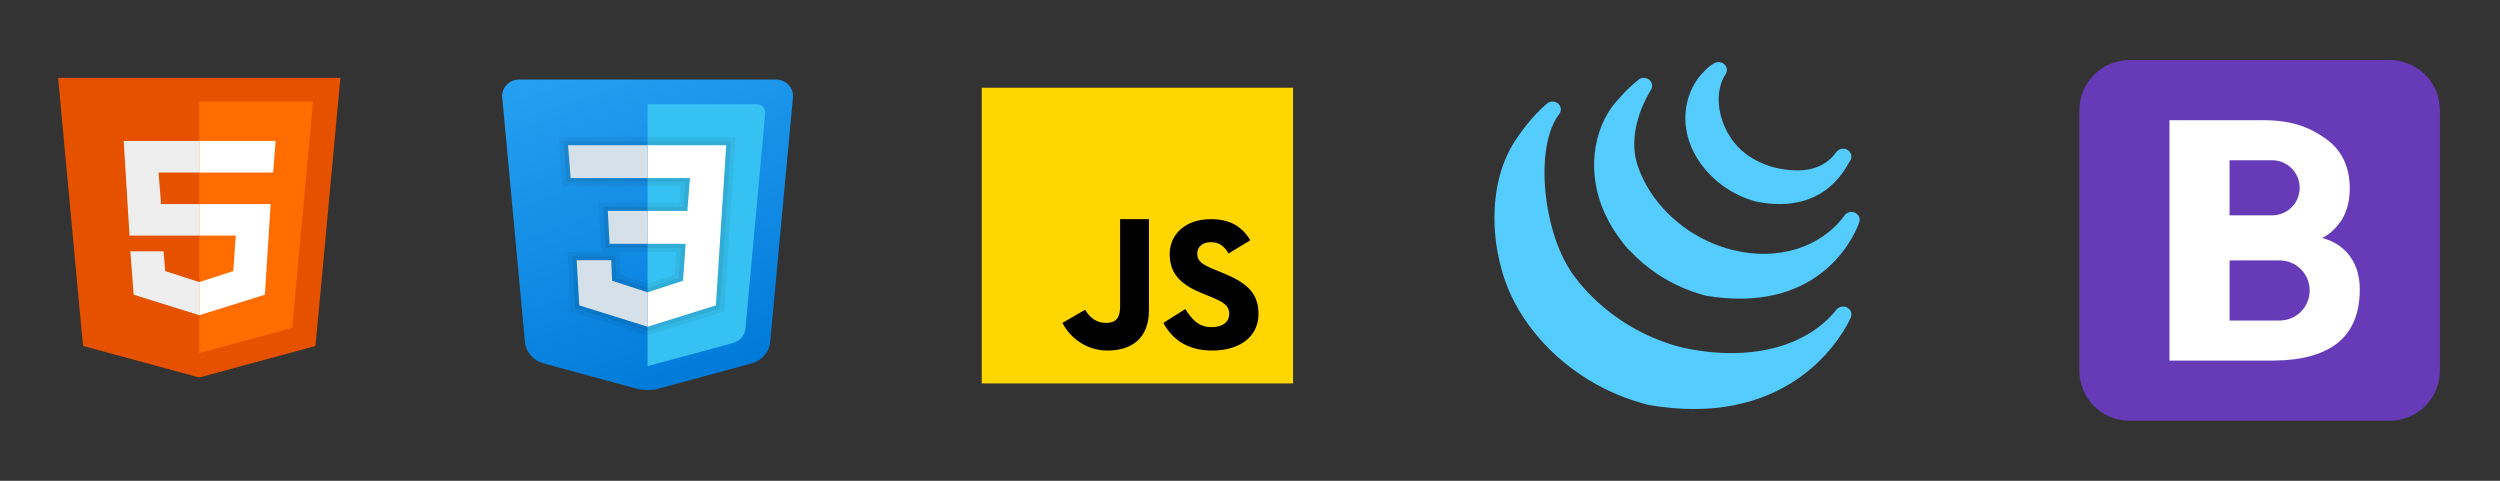 <svg width="260" height="50" viewBox="0 0 260 50" fill="none" xmlns="http://www.w3.org/2000/svg">
<rect x="0" y="0" width="260" height="50" fill="#333333" stroke="none"/>
<path d="M35.401 8.1H6.044L8.634 35.98L20.723 39.26L32.811 35.98L35.401 8.1Z" fill="#E65100"/>
<path d="M20.722 10.56V36.718L30.393 34.094L32.551 10.56H20.722Z" fill="#FF6D00"/>
<path d="M20.722 24.5V21.22H28.148L27.544 30.65L20.722 32.782V29.338L24.262 28.19L24.521 24.5H20.722V24.5ZM28.407 17.94L28.666 14.66H20.722V17.94H28.407Z" fill="white"/>
<path d="M20.723 29.338V32.782L13.901 30.65L13.556 26.14H17.01L17.182 28.19L20.723 29.338ZM16.492 17.94H20.723V14.66H12.865L13.47 24.5H20.723V21.22H16.751L16.492 17.94Z" fill="#EEEEEE"/>
<path d="M52.231 10.13L54.593 35.558C54.691 36.615 55.466 37.506 56.54 37.797L66.112 40.395C66.92 40.614 67.775 40.614 68.583 40.395L78.155 37.797C79.229 37.506 80.004 36.616 80.102 35.558L82.465 10.13C82.558 9.13 81.73 8.271 80.674 8.271H54.022C52.966 8.271 52.138 9.13 52.231 10.13Z" fill="url(#paint0_linear_57_31)"/>
<path d="M67.348 10.834V38.081L76.231 35.671C76.947 35.476 77.464 34.882 77.528 34.177L79.584 11.762C79.63 11.262 79.217 10.834 78.689 10.834H67.348Z" fill="#35C1F1"/>
<path d="M75.533 15.104H67.348V18.521H71.755L71.485 21.937H67.348V25.354H71.305L71.035 29.198L67.348 30.394V33.981L74.453 31.76L75.083 21.937L75.533 15.104Z" fill="white"/>
<path d="M67.348 15.104V18.521H59.343L59.074 15.104H67.348ZM63.211 21.937L63.391 25.354H67.348V21.937H63.211ZM63.571 27.062H59.973L60.243 31.76L67.348 33.981V30.394L63.66 29.198L63.571 27.062Z" fill="#D6E0E9"/>
<path opacity="0.05" d="M75.533 15.104L75.083 21.938L74.453 31.76L67.348 33.981L60.243 31.76L59.973 27.062H63.57L63.66 29.198L67.348 30.394L71.035 29.198L71.305 25.354H67.348H63.391L63.211 21.938H67.348H71.485L71.755 18.521H67.348H59.343L59.073 15.104H67.348H75.533ZM76.49 14.25H75.533H67.348H59.073H58.104L58.177 15.168L58.446 18.585L58.508 19.375H59.343H67.348H70.785L70.651 21.083H67.348H63.211H62.265L62.312 21.98L62.492 25.397L62.535 26.208H59.973H59.023L59.075 27.109L59.345 31.806L59.378 32.389L59.962 32.572L67.067 34.793L67.348 34.881L67.629 34.793L74.735 32.572L75.314 32.391L75.351 31.812L75.981 21.99L76.43 15.158L76.49 14.25ZM64.435 26.208H67.348H70.344L70.177 28.573L67.348 29.491L64.535 28.579L64.469 27.028L64.435 26.208Z" fill="black"/>
<path opacity="0.07" d="M75.533 15.104L75.083 21.938L74.453 31.761L67.348 33.981L60.243 31.761L59.973 27.063H63.571L63.66 29.198L67.348 30.394L71.036 29.198L71.305 25.354H67.348H63.391L63.211 21.938H67.348H71.485L71.755 18.521H67.348H59.343L59.073 15.104H67.348H75.533ZM76.011 14.677H75.533H67.348H59.073H58.589L58.625 15.136L58.894 18.553L58.926 18.948H59.343H67.348H71.27L71.068 21.511H67.348H63.211H62.738L62.761 21.959L62.941 25.376L62.962 25.781H63.391H67.348H70.825L70.608 28.886L67.348 29.943L64.097 28.889L64.02 27.046L64.002 26.636H63.571H59.973H59.498L59.524 27.086L59.794 31.784L59.811 32.075L60.102 32.166L67.208 34.387L67.348 34.431L67.488 34.387L74.594 32.166L74.883 32.076L74.902 31.786L75.532 21.963L75.981 15.131L76.011 14.677Z" fill="black"/>
<path d="M102.101 39.875V9.125H134.48V39.875H102.101Z" fill="#FFD600"/>
<path d="M123.272 32.142C123.894 33.102 124.571 34.022 126.003 34.022C127.207 34.022 127.838 33.454 127.838 32.668C127.838 31.728 127.185 31.394 125.861 30.846L125.135 30.552C123.041 29.709 121.647 28.651 121.647 26.417C121.647 24.359 123.307 22.792 125.9 22.792C127.746 22.792 129.073 23.4 130.03 24.99L127.769 26.363C127.271 25.519 126.734 25.187 125.9 25.187C125.049 25.187 124.51 25.697 124.51 26.363C124.51 27.186 125.05 27.519 126.296 28.029L127.021 28.323C129.49 29.322 130.883 30.341 130.883 32.634C130.883 35.104 128.828 36.458 126.071 36.458C123.373 36.458 121.842 35.173 120.989 33.581L123.272 32.142ZM112.851 32.212C113.306 32.986 113.998 33.581 114.993 33.581C115.944 33.581 116.492 33.224 116.492 31.836V22.791H119.49V32.274C119.49 35.15 117.733 36.458 115.168 36.458C112.85 36.458 111.177 34.967 110.496 33.581L112.851 32.212Z" fill="#000001"/>
<path d="M178.616 6.466C178.525 6.479 178.434 6.505 178.347 6.543C177.605 6.892 176.761 7.93 176.6 8.135C176.589 8.148 176.579 8.161 176.573 8.174C175.739 9.359 175.294 10.746 175.277 12.19C175.267 13.273 175.49 14.346 175.942 15.381C176.994 17.78 179.18 19.766 181.78 20.695C181.868 20.723 181.952 20.752 182.104 20.803C182.117 20.81 182.246 20.848 182.266 20.852L182.36 20.884C182.495 20.925 182.633 20.967 182.768 20.992C183.453 21.124 184.121 21.198 184.748 21.217C184.856 21.217 184.964 21.22 185.072 21.22C189.804 21.22 191.639 18.049 192.249 16.992C192.31 16.889 192.354 16.806 192.394 16.755C192.394 16.752 192.394 16.752 192.398 16.748C192.664 16.374 192.563 15.864 192.168 15.608C191.777 15.355 191.241 15.451 190.971 15.826H190.968C189.706 17.591 187.548 18.126 184.556 17.421C184.333 17.37 184.09 17.29 183.875 17.213C183.591 17.117 183.308 17.005 183.045 16.883C182.522 16.636 182.03 16.341 181.584 16.015C178.954 14.077 177.925 10.044 179.463 7.716C179.669 7.405 179.632 7.001 179.372 6.729C179.176 6.524 178.893 6.431 178.616 6.466ZM170.967 8.1C170.771 8.097 170.572 8.158 170.41 8.286C169.105 9.295 167.77 10.947 167.712 11.015C167.705 11.027 167.699 11.037 167.689 11.05C165.328 14.314 165.149 18.959 167.237 22.882C167.564 23.504 167.935 24.096 168.329 24.641L168.447 24.801C168.781 25.265 169.156 25.791 169.635 26.201C169.8 26.38 169.979 26.553 170.154 26.72L170.238 26.803L170.309 26.87C170.488 27.034 170.67 27.2 170.859 27.36H170.862C170.876 27.38 170.896 27.392 170.913 27.408C171.125 27.588 171.341 27.758 171.628 27.972L171.706 28.026C171.928 28.196 172.154 28.356 172.387 28.513C172.41 28.529 172.434 28.545 172.458 28.561C172.539 28.613 172.62 28.661 172.701 28.715L172.781 28.766L172.876 28.824C173.048 28.933 173.217 29.032 173.456 29.164C173.611 29.253 173.776 29.343 173.884 29.394C173.932 29.42 173.982 29.445 174.1 29.506L174.363 29.638C174.377 29.644 174.438 29.67 174.451 29.676C174.623 29.759 174.802 29.84 174.981 29.916L175.254 30.032C175.433 30.105 175.615 30.176 175.837 30.256L175.938 30.291C175.945 30.297 176.03 30.326 176.036 30.33C176.198 30.384 176.363 30.439 176.529 30.49L176.906 30.608C177.095 30.669 177.315 30.74 177.554 30.778C178.731 30.964 179.874 31.06 180.957 31.06C181.085 31.06 181.213 31.057 181.338 31.057C190.87 30.858 193.349 23.167 193.372 23.09C193.49 22.703 193.298 22.29 192.914 22.117C192.529 21.944 192.071 22.066 191.831 22.399C189.416 25.749 184.849 27.165 180.198 25.999C179.982 25.948 179.773 25.89 179.514 25.81C179.47 25.797 179.433 25.784 179.362 25.759C179.21 25.714 179.062 25.666 178.893 25.605L178.654 25.518C178.515 25.467 178.377 25.416 178.208 25.346L178.097 25.297C177.891 25.214 177.692 25.121 177.514 25.038L177.021 24.795C176.91 24.743 176.812 24.686 176.66 24.599L176.576 24.554L176.492 24.506C176.367 24.436 176.242 24.362 176.127 24.285L176.046 24.237C176.04 24.234 175.972 24.189 175.965 24.183C175.864 24.122 175.766 24.061 175.672 24.003C175.463 23.863 175.257 23.715 175.018 23.536L174.923 23.462C172.697 21.774 171.051 19.519 170.279 17.101C169.56 14.881 170.093 11.976 171.706 9.33C171.915 8.987 171.837 8.552 171.517 8.295C171.358 8.167 171.163 8.1 170.967 8.1ZM161.466 10.56C161.26 10.56 161.051 10.63 160.886 10.771C159.236 12.178 158.002 14 157.867 14.208C154.339 19.087 155.02 26.668 157.442 31.303C157.489 31.399 157.54 31.492 157.59 31.585L157.624 31.636C157.668 31.729 157.719 31.825 157.735 31.845C157.762 31.905 157.803 31.973 157.82 31.992C157.86 32.072 157.901 32.142 157.975 32.264L158.251 32.716C158.292 32.777 158.332 32.841 158.346 32.863C158.4 32.947 158.457 33.033 158.515 33.12L158.649 33.325C158.69 33.385 158.73 33.44 158.757 33.472C158.892 33.67 159.027 33.869 159.176 34.058C159.182 34.068 159.189 34.074 159.196 34.08L159.25 34.151C159.371 34.318 159.496 34.478 159.607 34.609L160.1 35.202C160.107 35.208 160.16 35.269 160.164 35.275L160.235 35.352C160.383 35.525 160.542 35.698 160.7 35.865C160.724 35.89 160.747 35.913 160.771 35.938C160.923 36.095 161.078 36.252 161.24 36.416L161.395 36.556C161.523 36.685 161.651 36.809 161.786 36.928C161.786 36.931 161.85 36.989 161.85 36.989L161.985 37.107C162.147 37.255 162.316 37.402 162.444 37.505C162.451 37.514 162.572 37.614 162.582 37.62C162.741 37.754 162.899 37.883 163.061 38.008L163.887 38.629C164.026 38.725 164.167 38.821 164.329 38.933C164.383 38.972 164.441 39.01 164.498 39.045C164.522 39.065 164.548 39.084 164.565 39.093L165.186 39.487C165.412 39.628 165.638 39.76 165.914 39.916L166.063 39.997C166.235 40.093 166.41 40.189 166.576 40.272C166.673 40.323 166.771 40.368 166.855 40.41C166.974 40.471 167.102 40.538 167.297 40.628C167.314 40.637 167.452 40.701 167.469 40.708C167.665 40.801 167.864 40.887 168.114 40.993C168.114 40.996 168.194 41.031 168.194 41.031C168.424 41.124 168.646 41.214 168.94 41.326C168.987 41.345 169.034 41.361 169.044 41.364C169.254 41.441 169.473 41.518 169.652 41.579C169.668 41.585 169.759 41.621 169.776 41.627C170.016 41.704 170.252 41.778 170.555 41.867C170.606 41.883 170.66 41.899 170.667 41.899L170.839 41.95C171.048 42.011 171.257 42.075 171.483 42.117C173.088 42.396 174.657 42.54 176.141 42.54H176.144C188.512 42.54 192.452 33.087 192.492 32.991C192.644 32.61 192.479 32.181 192.101 31.982C191.73 31.787 191.258 31.88 190.995 32.203C187.821 36.172 181.834 37.645 174.981 36.15C174.815 36.111 174.647 36.066 174.481 36.018L174.158 35.925C173.938 35.861 173.719 35.791 173.507 35.72C173.503 35.72 173.405 35.685 173.405 35.685C173.217 35.624 173.028 35.554 172.862 35.493L172.674 35.422C172.464 35.343 172.255 35.259 172.053 35.173L171.935 35.125C171.753 35.045 171.577 34.968 171.402 34.884C171.389 34.878 171.25 34.814 171.237 34.811C171.115 34.753 170.994 34.692 170.839 34.612L170.134 34.253C170.063 34.209 169.989 34.167 169.918 34.132C169.706 34.007 169.486 33.882 169.27 33.751C169.22 33.722 169.176 33.69 169.092 33.635C168.943 33.545 168.798 33.453 168.586 33.312L168.501 33.254C168.356 33.158 168.215 33.055 168.097 32.972C168.022 32.921 167.948 32.863 167.827 32.777C167.719 32.697 167.611 32.62 167.51 32.543L167.321 32.396C167.162 32.274 167.014 32.146 166.859 32.021C166.839 32.002 166.822 31.989 166.798 31.973C166.626 31.822 166.451 31.672 166.242 31.483L165.631 30.906C165.483 30.762 165.334 30.615 165.166 30.439C165.011 30.275 164.862 30.112 164.663 29.887L164.299 29.465C164.255 29.404 164.208 29.343 164.151 29.279C164.026 29.119 163.901 28.962 163.776 28.795C160.417 24.401 159.54 15.227 162.157 11.867C162.42 11.53 162.373 11.056 162.043 10.771C161.881 10.63 161.672 10.56 161.466 10.56Z" fill="#54CCFD"/>
<path d="M253.75 38.542C253.75 41.419 251.419 43.75 248.542 43.75H221.458C218.582 43.75 216.25 41.419 216.25 38.542V11.458C216.25 8.581 218.582 6.25 221.458 6.25H248.542C251.419 6.25 253.75 8.581 253.75 11.458V38.542Z" fill="#673AB7"/>
<path d="M244.406 26.667C243.729 25.729 242.75 25.083 241.49 24.74C241.49 24.74 242.552 24.354 243.51 22.917C244.083 22 244.375 20.896 244.375 19.604C244.375 17.365 243.562 15.646 241.937 14.469C240.312 13.292 238.479 12.5 235.365 12.5H225.625V37.5H236.49C239.437 37.479 241.656 36.844 243.167 35.625C244.667 34.385 245.417 32.552 245.417 30.104C245.417 28.75 245.083 27.604 244.406 26.667ZM231.875 16.667C231.875 16.667 236.219 16.667 236.302 16.667C237.885 16.667 239.167 17.948 239.167 19.531C239.167 21.115 237.885 22.396 236.302 22.396C236.219 22.396 231.875 22.396 231.875 22.396V16.667ZM237.083 33.333H231.875V27.083H237.083C238.812 27.083 240.208 28.479 240.208 30.208C240.208 31.938 238.812 33.333 237.083 33.333Z" fill="white"/>
<defs>
<linearGradient id="paint0_linear_57_31" x1="60.45" y1="1.653" x2="73.549" y2="39.549" gradientUnits="userSpaceOnUse">
<stop stop-color="#2AA4F4"/>
<stop offset="1" stop-color="#007AD9"/>
</linearGradient>
</defs>
</svg>
